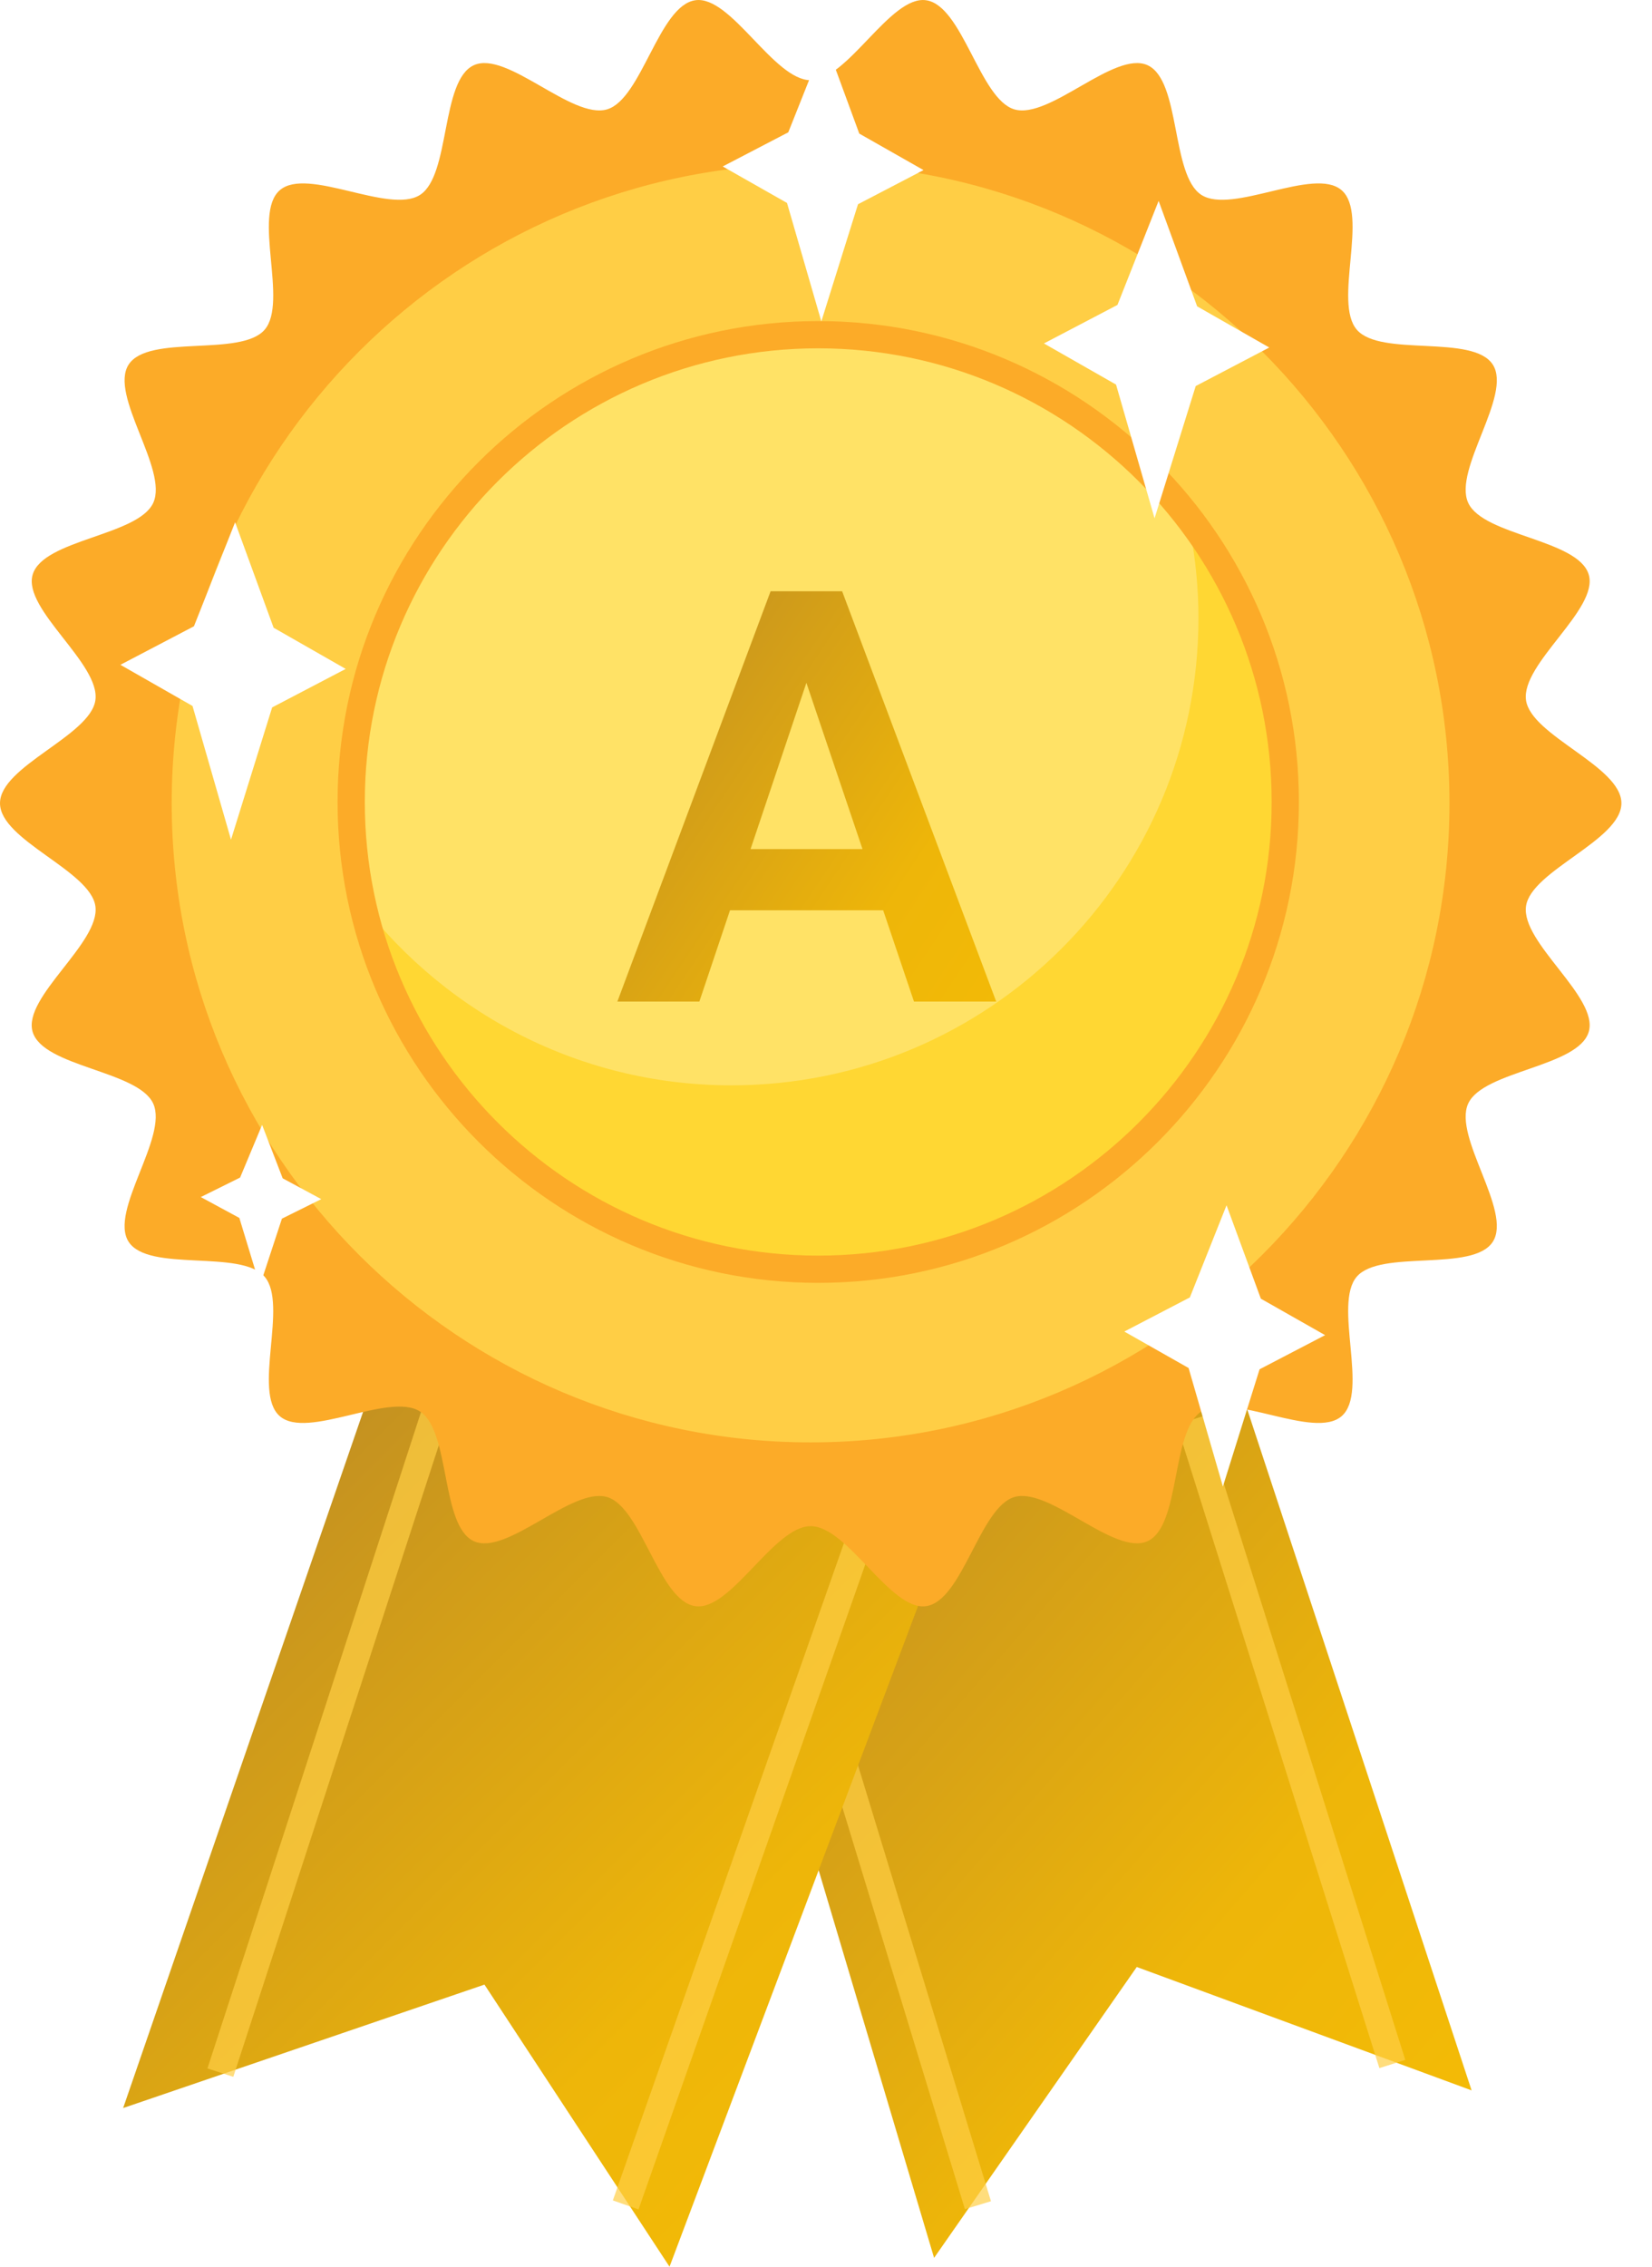<svg width="35" height="48" viewBox="0 0 35 48" fill="none" xmlns="http://www.w3.org/2000/svg">
<path d="M14.562 30.264L19.79 47.813L24.084 41.653L31.178 44.266L25.578 27.277L14.562 30.264Z" fill="url(#paint0_linear_7778_4354)"/>
<g opacity="0.7">
<path d="M17.5 35.159L16.949 35.328L20.443 46.781L20.995 46.613L17.5 35.159Z" fill="#FFCE45"/>
</g>
<g opacity="0.7">
<path d="M25.479 29.992L24.93 30.165L29.224 43.794L29.773 43.621L25.479 29.992Z" fill="#FFCE45"/>
</g>
<path d="M8.21 28.397L2.609 44.64L10.264 42.026L14.185 48L20.719 30.637L8.21 28.397Z" fill="url(#paint1_linear_7778_4354)"/>
<g opacity="0.7">
<path d="M9.622 27.744L4.395 43.801L4.943 43.979L10.17 27.923L9.622 27.744Z" fill="#FFCE45"/>
</g>
<g opacity="0.7">
<path d="M18.96 29.606L12.984 46.596L13.528 46.787L19.504 29.797L18.96 29.606Z" fill="#FFCE45"/>
</g>
<path d="M0 17.009C0 16.224 1.913 15.583 2.021 14.828C2.131 14.054 0.476 12.903 0.692 12.169C0.911 11.421 2.927 11.347 3.247 10.648C3.57 9.942 2.308 8.369 2.725 7.721C3.145 7.069 5.1 7.567 5.606 6.983C6.112 6.399 5.343 4.534 5.928 4.028C6.511 3.522 8.248 4.547 8.899 4.127C9.547 3.71 9.332 1.704 10.039 1.381C10.738 1.062 12.114 2.535 12.861 2.316C13.596 2.1 13.958 0.115 14.732 0.005C15.487 -0.103 16.391 1.699 17.176 1.699C17.961 1.699 18.865 -0.103 19.62 0.005C20.394 0.115 20.756 2.1 21.491 2.316C22.238 2.535 23.615 1.062 24.313 1.381C25.02 1.704 24.805 3.71 25.453 4.127C26.105 4.547 27.841 3.522 28.424 4.028C29.009 4.534 28.24 6.399 28.747 6.983C29.252 7.567 31.207 7.069 31.627 7.721C32.044 8.369 30.782 9.942 31.106 10.648C31.425 11.347 33.441 11.421 33.66 12.169C33.876 12.903 32.221 14.054 32.331 14.828C32.439 15.583 34.352 16.224 34.352 17.009C34.352 17.794 32.439 18.434 32.331 19.189C32.221 19.963 33.876 21.114 33.66 21.849C33.441 22.596 31.425 22.671 31.106 23.369C30.782 24.076 32.044 25.648 31.627 26.296C31.207 26.948 29.252 26.45 28.746 27.034C28.24 27.618 29.009 29.483 28.424 29.989C27.841 30.495 26.104 29.47 25.453 29.89C24.805 30.307 25.02 32.313 24.313 32.636C23.614 32.956 22.238 31.482 21.491 31.701C20.756 31.917 20.394 33.902 19.62 34.012C18.865 34.12 17.961 32.318 17.176 32.318C16.391 32.318 15.487 34.12 14.732 34.012C13.958 33.902 13.596 31.917 12.861 31.701C12.114 31.482 10.738 32.956 10.039 32.636C9.332 32.313 9.547 30.307 8.899 29.89C8.248 29.47 6.511 30.495 5.928 29.989C5.343 29.483 6.112 27.618 5.605 27.034C5.1 26.451 3.145 26.948 2.725 26.296C2.308 25.648 3.569 24.076 3.246 23.369C2.927 22.671 0.911 22.596 0.691 21.849C0.476 21.114 2.131 19.963 2.021 19.189C1.913 18.434 0 17.794 0 17.009Z" fill="#FCAB28"/>
<path d="M17.175 30.824C24.805 30.824 30.991 24.639 30.991 17.008C30.991 9.378 24.805 3.193 17.175 3.193C9.545 3.193 3.359 9.378 3.359 17.008C3.359 24.639 9.545 30.824 17.175 30.824Z" fill="#FFCE45"/>
<path d="M17.174 31.104C13.409 31.104 9.869 29.638 7.207 26.976C4.544 24.314 3.078 20.774 3.078 17.009C3.078 13.244 4.544 9.704 7.207 7.042C9.869 4.379 13.409 2.913 17.174 2.913C20.939 2.913 24.479 4.379 27.141 7.042C29.803 9.704 31.269 13.244 31.269 17.009C31.269 20.774 29.803 24.314 27.141 26.976C24.479 29.638 20.939 31.104 17.174 31.104ZM17.174 3.473C9.71 3.473 3.638 9.545 3.638 17.009C3.638 24.472 9.71 30.544 17.174 30.544C24.637 30.544 30.709 24.472 30.709 17.009C30.709 9.545 24.637 3.473 17.174 3.473Z" fill="#FCAB28"/>
<path d="M17.176 26.904C22.641 26.904 27.071 22.474 27.071 17.009C27.071 11.544 22.641 7.114 17.176 7.114C11.711 7.114 7.281 11.544 7.281 17.009C7.281 22.474 11.711 26.904 17.176 26.904Z" fill="#FFD733"/>
<path d="M25.391 13.088C25.391 12.458 25.329 11.842 25.217 11.245C23.421 8.744 20.49 7.113 17.176 7.113C11.711 7.113 7.281 11.543 7.281 17.008C7.281 17.638 7.343 18.254 7.455 18.851C9.251 21.352 12.182 22.983 15.496 22.983C20.961 22.983 25.391 18.553 25.391 13.088Z" fill="#FFE266"/>
<path d="M17.335 27.166C11.72 27.166 7.152 22.597 7.152 16.982C7.152 11.367 11.72 6.799 17.335 6.799C22.95 6.799 27.519 11.367 27.519 16.982C27.519 22.597 22.95 27.166 17.335 27.166ZM17.335 7.376C12.038 7.376 7.729 11.685 7.729 16.982C7.729 22.28 12.038 26.589 17.335 26.589C22.633 26.589 26.942 22.28 26.942 16.982C26.942 11.685 22.633 7.376 17.335 7.376Z" fill="#FCAB28"/>
<g filter="url(#filter0_d_7778_4354)">
<path d="M17.293 13.839L14.817 21.209H13.08L16.326 12.521H17.436L17.293 13.839ZM19.364 21.209L16.875 13.839L16.726 12.521H17.842L21.106 21.209H19.364ZM19.25 17.981V19.276H14.59V17.981H19.25Z" fill="url(#paint2_linear_7778_4354)"/>
</g>
<path d="M23.675 6.457L24.547 4.254L25.363 6.487L26.891 7.359L25.333 8.175L24.461 10.975L23.645 8.144L22.117 7.273L23.675 6.457Z" fill="white"/>
<path d="M4.109 13.262L4.981 11.06L5.797 13.293L7.324 14.165L5.766 14.98L4.894 17.781L4.079 14.95L2.551 14.078L4.109 13.262Z" fill="white"/>
<path d="M5.087 24.936L5.553 23.821L5.989 24.952L6.806 25.393L5.973 25.806L5.507 27.224L5.071 25.791L4.254 25.349L5.087 24.936Z" fill="white"/>
<path d="M25.209 27.474L25.986 25.523L26.713 27.501L28.074 28.273L26.686 28.996L25.909 31.478L25.182 28.969L23.82 28.197L25.209 27.474Z" fill="white"/>
<path d="M16.701 2.802L17.478 0.851L18.205 2.829L19.566 3.602L18.178 4.325L17.401 6.806L16.674 4.298L15.312 3.525L16.701 2.802Z" fill="white"/>
<defs>
<filter id="filter0_d_7778_4354" x="9.004" y="8.447" width="16.175" height="16.837" filterUnits="userSpaceOnUse" color-interpolation-filters="sRGB">
<feFlood flood-opacity="0" result="BackgroundImageFix"/>
<feColorMatrix in="SourceAlpha" type="matrix" values="0 0 0 0 0 0 0 0 0 0 0 0 0 0 0 0 0 0 127 0" result="hardAlpha"/>
<feOffset/>
<feGaussianBlur stdDeviation="2.037"/>
<feComposite in2="hardAlpha" operator="out"/>
<feColorMatrix type="matrix" values="0 0 0 0 1 0 0 0 0 1 0 0 0 0 1 0 0 0 0.32 0"/>
<feBlend mode="normal" in2="BackgroundImageFix" result="effect1_dropShadow_7778_4354"/>
<feBlend mode="normal" in="SourceGraphic" in2="effect1_dropShadow_7778_4354" result="shape"/>
</filter>
<linearGradient id="paint0_linear_7778_4354" x1="17.178" y1="24.696" x2="42.579" y2="46.963" gradientUnits="userSpaceOnUse">
<stop stop-color="#B78628"/>
<stop offset="0.51" stop-color="#EEB609"/>
<stop offset="1" stop-color="#FCC201"/>
</linearGradient>
<linearGradient id="paint1_linear_7778_4354" x1="5.46" y1="25.933" x2="29.916" y2="50.413" gradientUnits="userSpaceOnUse">
<stop stop-color="#B78628"/>
<stop offset="0.51" stop-color="#EEB609"/>
<stop offset="1" stop-color="#FCC201"/>
</linearGradient>
<linearGradient id="paint2_linear_7778_4354" x1="14.124" y1="8.45" x2="30.278" y2="19.272" gradientUnits="userSpaceOnUse">
<stop stop-color="#B78628"/>
<stop offset="0.51" stop-color="#EEB609"/>
<stop offset="1" stop-color="#FCC201"/>
</linearGradient>
</defs>
</svg>
